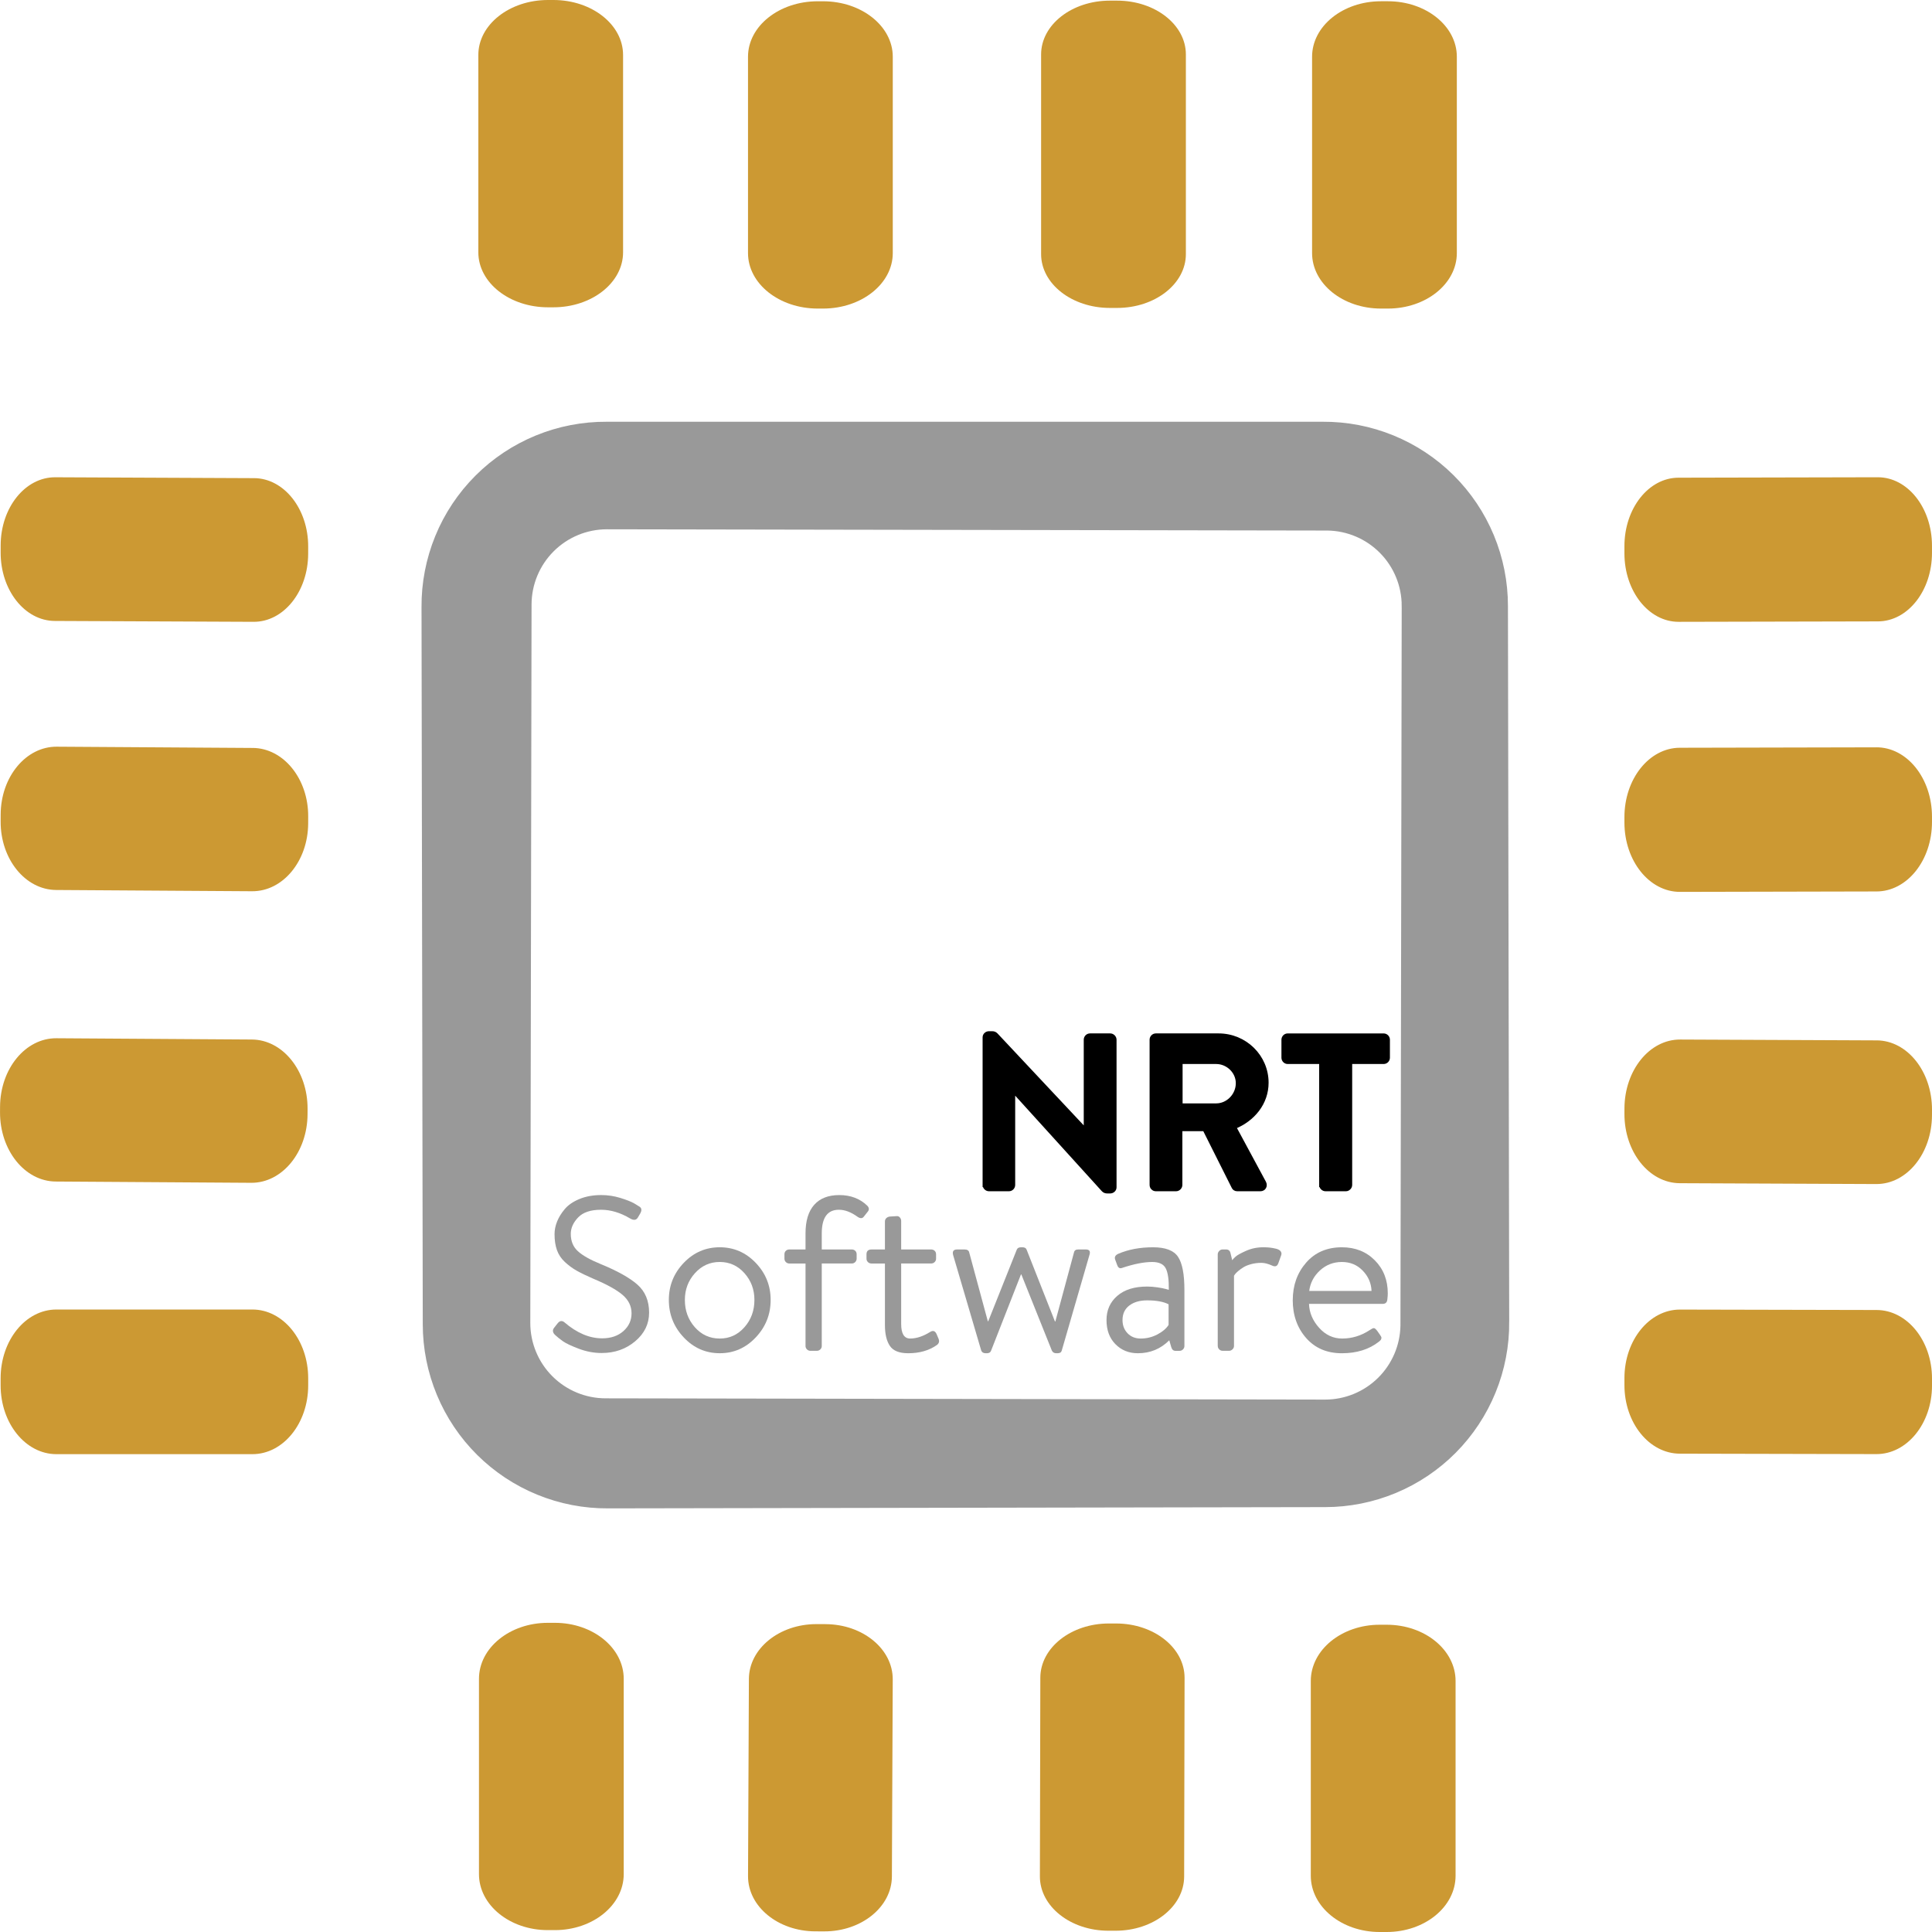 <?xml version="1.0" encoding="UTF-8"?>
<!DOCTYPE svg PUBLIC "-//W3C//DTD SVG 1.1//EN" "http://www.w3.org/Graphics/SVG/1.1/DTD/svg11.dtd">
<!-- Creator: CorelDRAW -->
<svg xmlns="http://www.w3.org/2000/svg" xml:space="preserve" width="34.506mm" height="34.506mm" version="1.1" style="shape-rendering:geometricPrecision; text-rendering:geometricPrecision; image-rendering:optimizeQuality; fill-rule:evenodd; clip-rule:evenodd"
viewBox="0 0 1365.51 1365.51"
 xmlns:xlink="http://www.w3.org/1999/xlink"
 xmlns:xodm="http://www.corel.com/coreldraw/odm/2003">
 <defs>
  <style type="text/css">
   <![CDATA[
    .str0 {stroke:#999999;stroke-width:3.35;stroke-miterlimit:22.926}
    .str1 {stroke:black;stroke-width:3.02;stroke-miterlimit:22.926}
    .fil3 {fill:none;fill-rule:nonzero}
    .fil2 {fill:black;fill-rule:nonzero}
    .fil1 {fill:#999999;fill-rule:nonzero}
    .fil0 {fill:#CC9933;fill-rule:nonzero}
   ]]>
  </style>
 </defs>
 <g id="Layer_x0020_1">
  <g id="Hollow_x0020_Colorido">
   <g id="Chipset">
    <g>
     <path class="fil0" d="M1327.2 337.32l-140.9 0.31c-21.13,0.04 -38.21,21.75 -38.18,48.47l0 5.09c0.04,26.73 17.19,48.35 38.31,48.31l140.9 -0.31c21.12,-0.05 38.21,-21.75 38.17,-48.47l0 -5.09c-0.04,-26.72 -17.19,-48.35 -38.31,-48.31z"/>
     <path class="fil0" d="M1326.19 528.2l-138.89 0.3c-21.68,0.05 -39.22,22.05 -39.18,49.14l0 3.77c0.04,27.09 17.64,49.02 39.32,48.96l138.88 -0.3c21.68,-0.06 39.22,-22.05 39.18,-49.14l0 -3.78c-0.04,-27.09 -17.64,-49.02 -39.32,-48.96z"/>
     <path class="fil0" d="M1326.4 735.33l-138.87 -0.6c-21.68,-0.1 -39.31,21.71 -39.39,48.71l-0.01 3.76c-0.07,27 17.44,48.97 39.12,49.07l138.87 0.6c21.68,0.1 39.31,-21.71 39.38,-48.72l0.01 -3.76c0.08,-27.01 -17.43,-48.97 -39.1,-49.07z"/>
     <path class="fil0" d="M1326.33 925.89l-138.88 -0.3c-21.68,-0.05 -39.28,21.6 -39.32,48.35l0 4.97c-0.04,26.76 17.5,48.48 39.18,48.53l138.89 0.3c21.67,0.05 39.28,-21.6 39.32,-48.35l0 -4.97c0.04,-26.76 -17.5,-48.48 -39.18,-48.53z"/>
    </g>
    <g>
     <path class="fil0" d="M179.54 337.95l-140.52 -0.62c-21.22,-0.09 -38.48,21.43 -38.55,48.07l-0.01 5.08c-0.08,26.64 17.06,48.31 38.28,48.4l140.52 0.61c21.22,0.1 38.48,-21.42 38.55,-48.07l0.01 -5.08c0.08,-26.64 -17.06,-48.31 -38.28,-48.4z"/>
     <path class="fil0" d="M178.61 528.64l-138.51 -0.89c-21.78,-0.13 -39.52,21.31 -39.63,47.92l-0.02 4.94c-0.11,26.6 17.44,48.28 39.22,48.42l138.5 0.89c21.78,0.13 39.52,-21.32 39.64,-47.91l0.02 -4.95c0.11,-26.6 -17.44,-48.29 -39.22,-48.43z"/>
     <path class="fil0" d="M177.98 734.72l-138.13 -0.9c-21.88,-0.14 -39.7,21.58 -39.81,48.51l-0.02 3.75c-0.11,26.93 17.53,48.88 39.4,49.01l138.13 0.9c21.88,0.14 39.71,-21.58 39.82,-48.51l0.02 -3.75c0.11,-26.94 -17.53,-48.88 -39.41,-49.01z"/>
     <path class="fil0" d="M178.4 925.55l-138.53 0c-21.78,0 -39.43,21.77 -39.43,48.62l0 4.99c0,26.85 17.66,48.62 39.43,48.62l138.53 0c21.78,0 39.43,-21.76 39.43,-48.62l0 -4.99c0,-26.85 -17.65,-48.62 -39.43,-48.62z"/>
    </g>
    <g>
     <path class="fil0" d="M392.18 1146.99l-4.99 0c-26.87,0 -48.66,17.72 -48.66,39.58l0 138.03c0,21.86 21.78,39.58 48.66,39.58l4.99 0c26.87,0 48.66,-17.72 48.66,-39.58l0 -138.03c0,-21.86 -21.78,-39.58 -48.66,-39.58z"/>
     <path class="fil0" d="M788.91 1147.46l-5.1 0c-26.75,-0.04 -48.47,17.11 -48.52,38.31l-0.31 140.39c-0.05,21.2 21.59,38.41 48.34,38.45l5.1 0c26.75,0.04 48.47,-17.11 48.52,-38.31l0.3 -140.39c0.05,-21.2 -21.6,-38.41 -48.33,-38.45z"/>
     <path class="fil0" d="M583.44 1147.92l-6.28 -0.02c-26.34,-0.08 -47.77,17.29 -47.85,38.79l-0.61 139.31c-0.09,21.49 21.19,38.98 47.54,39.05l6.28 0.02c26.34,0.08 47.77,-17.29 47.86,-38.79l0.6 -139.3c0.09,-21.5 -21.19,-38.99 -47.54,-39.05z"/>
     <path class="fil0" d="M980.11 1148.34l-4.99 0c-26.88,0 -48.67,17.8 -48.67,39.76l0 137.65c0,21.96 21.79,39.76 48.67,39.76l4.99 0c26.88,0 48.67,-17.8 48.67,-39.76l0 -137.65c0,-21.96 -21.78,-39.76 -48.67,-39.76z"/>
    </g>
    <g>
     <path class="fil0" d="M391.13 0l-3.79 0c-27.21,0 -49.26,17.4 -49.26,38.86l0 139.48c0,21.46 22.05,38.86 49.26,38.86l3.79 0c27.2,0 49.25,-17.4 49.25,-38.86l0 -139.48c0,-21.46 -22.05,-38.86 -49.25,-38.86z"/>
     <path class="fil0" d="M581.74 0.9l-3.79 0c-27.21,0 -49.27,17.55 -49.27,39.21l0 138.76c0,21.66 22.06,39.22 49.27,39.22l3.79 0c27.21,0 49.26,-17.56 49.26,-39.22l0 -138.76c0,-21.65 -22.06,-39.21 -49.26,-39.21z"/>
     <path class="fil0" d="M789.56 0.45l-5.12 0c-26.85,0 -48.6,17.03 -48.6,38.03l0 141.12c0,21.01 21.75,38.04 48.6,38.04l5.12 0c26.85,0 48.6,-17.03 48.6,-38.04l0 -141.12c0,-21.01 -21.75,-38.03 -48.6,-38.03z"/>
     <path class="fil0" d="M981.01 0.89l-4.99 0c-26.87,0 -48.66,17.55 -48.66,39.21l0 138.77c0,21.66 21.78,39.22 48.66,39.22l4.99 0c26.87,0 48.66,-17.56 48.66,-39.22l0 -138.77c0,-21.66 -21.78,-39.21 -48.66,-39.21z"/>
    </g>
    <path class="fil1 str0" d="M1065.02 934.17c0.11,16.95 -3.12,33.75 -9.53,49.44 -6.4,15.68 -15.85,29.96 -27.78,41.98 -11.94,12.02 -26.14,21.56 -41.79,28.08 -15.65,6.51 -32.41,9.86 -49.36,9.86l-506.73 0.89c-16.95,0.11 -33.74,-3.12 -49.43,-9.53 -15.69,-6.41 -29.96,-15.85 -41.98,-27.79 -12.02,-11.94 -21.57,-26.15 -28.07,-41.79 -6.51,-15.65 -9.87,-32.42 -9.87,-49.37l-0.88 -506.81c-0.12,-17.02 3.15,-33.9 9.6,-49.65 6.45,-15.75 15.98,-30.06 28.01,-42.09 12.03,-12.04 26.34,-21.56 42.09,-28.02 15.74,-6.45 32.62,-9.72 49.63,-9.61l505.85 0c16.95,-0.11 33.74,3.12 49.43,9.53 15.68,6.4 29.95,15.85 41.98,27.79 12.02,11.94 21.56,26.14 28.07,41.79 6.51,15.65 9.86,32.43 9.86,49.37l0.89 505.93zm-72.64 -505.93c0,-14.42 -5.66,-28.26 -15.77,-38.53 -10.11,-10.28 -23.86,-16.17 -38.27,-16.4l-509.39 -0.89c-14.57,0 -28.54,5.79 -38.84,16.09 -10.3,10.3 -16.09,24.28 -16.09,38.85l-0.89 507.7c0,14.57 5.79,28.54 16.09,38.84 10.3,10.3 24.27,16.09 38.84,16.09l508.5 0.89c14.42,0 28.26,-5.66 38.53,-15.77 10.28,-10.12 16.17,-23.86 16.4,-38.28l0.89 -508.59z"/>
   </g>
   <g>
    <path class="fil2" d="M696.02 837.51c0,1.55 1.39,2.94 2.94,2.94l14.11 0c1.71,0 2.94,-1.4 2.94,-2.94l0 -66.68 0.31 0 63.57 70.09c0.77,0.77 1.55,1.08 2.64,1.08l2.17 0c1.55,0 2.95,-1.24 2.95,-2.79l0 -104.36c0,-1.55 -1.4,-2.94 -2.95,-2.94l-14.27 0c-1.71,0 -2.94,1.4 -2.94,2.94l0 64.04 -0.31 0 -63.27 -67.45c-0.78,-0.78 -1.55,-1.08 -2.64,-1.08l-2.33 0c-1.55,0 -2.94,1.24 -2.94,2.79l0 104.36z"/>
    <path id="_1" class="fil2" d="M814.02 837.51c0,1.55 1.24,2.94 2.94,2.94l14.27 0c1.55,0 2.94,-1.4 2.94,-2.94l0 -39.54 17.22 0 20.62 41.09c0.31,0.62 1.08,1.4 2.48,1.4l16.28 0c2.64,0 3.72,-2.48 2.64,-4.5l-21.24 -39.39c13.49,-5.43 22.95,-17.06 22.95,-31.32 0,-18.45 -15.2,-33.34 -33.8,-33.34l-44.35 0c-1.71,0 -2.94,1.4 -2.94,2.94l0 102.65zm20.31 -56.13l0 -30.86 25.28 0c8.22,0 15.35,6.82 15.35,15.04 0,8.68 -7.13,15.81 -15.35,15.81l-25.28 0z"/>
    <path id="_2" class="fil2" d="M933.88 837.51c0,1.55 1.4,2.94 2.95,2.94l14.42 0c1.55,0 2.94,-1.4 2.94,-2.94l0 -86.99 23.72 0c1.71,0 2.95,-1.4 2.95,-2.95l0 -12.71c0,-1.55 -1.24,-2.94 -2.95,-2.94l-67.76 0c-1.71,0 -2.94,1.4 -2.94,2.94l0 12.71c0,1.55 1.24,2.95 2.94,2.95l23.72 0 0 86.99z"/>
    <path id="_3" class="fil3 str1" d="M696.02 837.51c0,1.55 1.39,2.94 2.94,2.94l14.11 0c1.71,0 2.94,-1.4 2.94,-2.94l0 -66.68 0.31 0 63.57 70.09c0.77,0.77 1.55,1.08 2.64,1.08l2.17 0c1.55,0 2.95,-1.24 2.95,-2.79l0 -104.36c0,-1.55 -1.4,-2.94 -2.95,-2.94l-14.27 0c-1.71,0 -2.94,1.4 -2.94,2.94l0 64.04 -0.31 0 -63.27 -67.45c-0.78,-0.78 -1.55,-1.08 -2.64,-1.08l-2.33 0c-1.55,0 -2.94,1.24 -2.94,2.79l0 104.36z"/>
    <path id="_4" class="fil3 str1" d="M814.02 837.51c0,1.55 1.24,2.94 2.94,2.94l14.27 0c1.55,0 2.94,-1.4 2.94,-2.94l0 -39.54 17.22 0 20.62 41.09c0.31,0.62 1.08,1.4 2.48,1.4l16.28 0c2.64,0 3.72,-2.48 2.64,-4.5l-21.24 -39.39c13.49,-5.43 22.95,-17.06 22.95,-31.32 0,-18.45 -15.2,-33.34 -33.8,-33.34l-44.35 0c-1.71,0 -2.94,1.4 -2.94,2.94l0 102.65zm20.31 -56.13l0 -30.86 25.28 0c8.22,0 15.35,6.82 15.35,15.04 0,8.68 -7.13,15.81 -15.35,15.81l-25.28 0z"/>
    <path id="_5" class="fil3 str1" d="M933.88 837.51c0,1.55 1.4,2.94 2.95,2.94l14.42 0c1.55,0 2.94,-1.4 2.94,-2.94l0 -86.99 23.72 0c1.71,0 2.95,-1.4 2.95,-2.95l0 -12.71c0,-1.55 -1.24,-2.94 -2.95,-2.94l-67.76 0c-1.71,0 -2.94,1.4 -2.94,2.94l0 12.71c0,1.55 1.24,2.95 2.94,2.95l23.72 0 0 86.99z"/>
    <path class="fil1" d="M392.56 943.74c-1.97,-1.76 -2.28,-3.51 -0.93,-5.27l2.33 -2.95c1.55,-2.07 3.21,-2.37 4.96,-0.93 8.79,7.55 17.68,11.32 26.67,11.32 6.2,0 11.21,-1.71 15.04,-5.12 3.83,-3.41 5.74,-7.6 5.74,-12.56 0,-5.07 -2.12,-9.41 -6.36,-13.03 -4.24,-3.62 -11.17,-7.44 -20.78,-11.47 -4.76,-2.07 -8.61,-3.93 -11.55,-5.58 -2.95,-1.65 -5.74,-3.7 -8.37,-6.13 -2.64,-2.43 -4.52,-5.24 -5.66,-8.45 -1.14,-3.21 -1.71,-6.98 -1.71,-11.32 0,-2.9 0.59,-5.84 1.78,-8.84 1.19,-3 3,-5.94 5.43,-8.83 2.43,-2.9 5.89,-5.27 10.39,-7.14 4.5,-1.86 9.64,-2.79 15.43,-2.79 4.55,0 9.02,0.67 13.41,2.01 4.39,1.35 7.68,2.64 9.85,3.88l3.26 2.01c2.07,1.04 2.38,2.79 0.93,5.27l-1.55 2.64c-1.14,1.96 -2.94,2.22 -5.43,0.78 -6.93,-4.14 -13.8,-6.2 -20.62,-6.2 -7.34,0 -12.74,1.8 -16.21,5.43 -3.46,3.62 -5.2,7.5 -5.2,11.63 0,5.07 1.65,9.13 4.96,12.17 3.31,3.05 8.63,6.07 15.97,9.07 11.89,4.86 20.6,9.72 26.13,14.57 5.53,4.86 8.3,11.47 8.3,19.85 0,7.96 -3.28,14.71 -9.85,20.24 -6.57,5.53 -14.45,8.29 -23.65,8.29 -5.48,0 -10.88,-1.01 -16.2,-3.02 -5.33,-2.02 -9.05,-3.78 -11.17,-5.27 -2.12,-1.5 -3.9,-2.92 -5.35,-4.27z"/>
    <path id="_1_0" class="fil1" d="M472.73 918.77c0,-10.13 3.51,-18.87 10.54,-26.21 7.03,-7.34 15.51,-11.01 25.43,-11.01 9.92,0 18.4,3.67 25.43,11.01 7.03,7.34 10.55,16.07 10.55,26.21 0,10.23 -3.51,19.07 -10.55,26.51 -7.03,7.44 -15.5,11.16 -25.43,11.16 -9.92,0 -18.4,-3.72 -25.43,-11.16 -7.03,-7.44 -10.54,-16.28 -10.54,-26.51zm11.32 0c0,7.54 2.35,13.98 7.06,19.3 4.71,5.32 10.57,7.99 17.6,7.99 6.93,0 12.74,-2.66 17.44,-7.99 4.71,-5.32 7.06,-11.76 7.06,-19.3 0,-7.34 -2.35,-13.65 -7.06,-18.92 -4.7,-5.27 -10.52,-7.91 -17.44,-7.91 -6.93,0 -12.77,2.64 -17.52,7.91 -4.76,5.27 -7.14,11.58 -7.14,18.92z"/>
    <path id="_2_1" class="fil1" d="M569.33 951.33l0 -58.3 -11.48 0c-0.93,0 -1.73,-0.34 -2.4,-1.01 -0.67,-0.67 -1.01,-1.47 -1.01,-2.4l0 -3.1c0,-1.03 0.34,-1.86 1.01,-2.48 0.67,-0.62 1.47,-0.93 2.4,-0.93l11.48 0 0 -11.32c0,-8.89 2.04,-15.63 6.13,-20.23 4.08,-4.6 10,-6.9 17.75,-6.9 7.96,0 14.52,2.48 19.69,7.44 1.35,1.34 1.55,2.69 0.62,4.03l-2.94 3.72c-1.04,1.45 -2.53,1.5 -4.5,0.15 -4.55,-3.3 -8.94,-4.96 -13.18,-4.96 -8.06,0 -12.09,5.58 -12.09,16.74l0 11.32 21.24 0c0.93,0 1.73,0.31 2.4,0.93 0.67,0.62 1.01,1.44 1.01,2.48l0 3.1c0,0.93 -0.34,1.73 -1.01,2.4 -0.67,0.67 -1.47,1.01 -2.4,1.01l-21.24 0 0 58.3c0,0.93 -0.34,1.73 -1.01,2.4 -0.67,0.67 -1.47,1.01 -2.41,1.01l-4.65 0c-0.93,0 -1.73,-0.34 -2.4,-1.01 -0.67,-0.67 -1.01,-1.47 -1.01,-2.4z"/>
    <path id="_3_2" class="fil1" d="M625.46 893.03l-9.46 0c-1.04,0 -1.89,-0.34 -2.56,-1.01 -0.67,-0.67 -1.01,-1.47 -1.01,-2.4l0 -3.1c0,-2.27 1.19,-3.41 3.57,-3.41l9.46 0 0 -19.85c0,-0.93 0.34,-1.71 1.01,-2.33 0.67,-0.62 1.48,-0.98 2.41,-1.08l4.8 -0.31c0.93,-0.1 1.71,0.21 2.33,0.93 0.62,0.72 0.93,1.55 0.93,2.48l0 20.15 21.09 0c1.03,0 1.89,0.31 2.56,0.93 0.67,0.62 1.01,1.44 1.01,2.48l0 3.1c0,0.93 -0.33,1.73 -1.01,2.4 -0.67,0.67 -1.53,1.01 -2.56,1.01l-21.09 0 0 42.8c0,6.82 2.12,10.23 6.36,10.23 4.44,0 9.15,-1.55 14.11,-4.65 1.97,-1.24 3.47,-0.78 4.5,1.4l1.39 3.26c0.83,1.96 0.42,3.51 -1.24,4.65 -5.48,3.83 -12.2,5.74 -20.16,5.74 -6.3,0 -10.62,-1.73 -12.95,-5.2 -2.32,-3.46 -3.49,-8.35 -3.49,-14.65l0 -43.57z"/>
    <path id="_4_3" class="fil1" d="M721.9 900.78l-0.31 0 -21.09 53.81c-0.42,1.24 -1.4,1.86 -2.94,1.86l-0.93 0c-1.55,0 -2.58,-0.62 -3.1,-1.86l-19.85 -67.45c-0.72,-2.69 0.21,-4.03 2.79,-4.03l5.27 0c1.86,0 2.94,0.67 3.26,2.02l13.17 48.69 0.31 0 20.15 -50.55c0.42,-1.14 1.45,-1.71 3.1,-1.71l0.93 0c1.55,0 2.53,0.57 2.95,1.71l20 50.7 0.31 0 13.18 -48.84c0.31,-1.35 1.29,-2.02 2.95,-2.02l5.43 0c2.58,0 3.41,1.35 2.48,4.03l-19.54 67.45c-0.31,1.24 -1.29,1.86 -2.95,1.86l-0.93 0c-1.44,0 -2.48,-0.62 -3.1,-1.86l-21.56 -53.81z"/>
    <path id="_5_4" class="fil1" d="M788.34 950.02c-4.19,-4.29 -6.28,-9.95 -6.28,-16.98 0,-7.03 2.53,-12.74 7.6,-17.13 5.07,-4.4 12.09,-6.59 21.09,-6.59 2.27,0 4.68,0.18 7.21,0.55 2.53,0.36 4.52,0.75 5.97,1.16l2.17 0.62c0.1,-7.13 -0.62,-12.2 -2.17,-15.2 -1.55,-3 -4.76,-4.5 -9.61,-4.5 -5.79,0 -12.87,1.4 -21.24,4.19 -1.55,0.62 -2.69,0 -3.41,-1.86l-1.55 -4.19c-0.52,-1.65 0.21,-2.95 2.17,-3.88 7.14,-3.1 15.35,-4.65 24.65,-4.65 8.79,0 14.68,2.25 17.68,6.74 3,4.5 4.5,12.28 4.5,23.34l0 39.7c0,0.93 -0.34,1.73 -1.01,2.4 -0.67,0.67 -1.47,1.01 -2.4,1.01l-2.95 0c-1.45,0 -2.43,-0.88 -2.94,-2.64l-1.4 -4.81c-6.1,6.1 -13.49,9.15 -22.17,9.15 -6.41,0 -11.71,-2.14 -15.89,-6.43zm5.04 -16.98c0,3.72 1.19,6.82 3.57,9.3 2.38,2.48 5.48,3.72 9.3,3.72 4.14,0 8.04,-0.96 11.71,-2.87 3.67,-1.91 6.33,-4.16 7.98,-6.75l0 -14.57c-3.51,-1.86 -8.58,-2.79 -15.19,-2.79 -5.17,0 -9.36,1.21 -12.56,3.64 -3.21,2.43 -4.81,5.86 -4.81,10.31z"/>
    <path id="_6" class="fil1" d="M860.68 951.33l0 -64.82c0,-0.82 0.34,-1.6 1.01,-2.32 0.67,-0.72 1.47,-1.09 2.4,-1.09l2.48 0c1.65,0 2.69,0.83 3.1,2.48l1.24 5.12c0.52,-0.72 1.32,-1.58 2.41,-2.56 1.08,-0.98 3.51,-2.33 7.29,-4.03 3.78,-1.71 7.88,-2.56 12.33,-2.56 1.65,0 3.18,0.08 4.57,0.23 1.4,0.16 2.85,0.42 4.34,0.78 1.5,0.36 2.58,0.96 3.26,1.78 0.67,0.83 0.8,1.81 0.39,2.94l-2.01 5.58c-0.72,2.07 -2.12,2.64 -4.19,1.71 -3,-1.35 -5.58,-2.01 -7.75,-2.01 -2.58,0 -5.01,0.31 -7.29,0.93 -2.28,0.62 -4.11,1.37 -5.5,2.25 -1.4,0.88 -2.64,1.78 -3.72,2.71 -1.09,0.93 -1.84,1.71 -2.25,2.32l-0.62 0.93 0 49.62c0,0.93 -0.36,1.73 -1.08,2.4 -0.72,0.67 -1.5,1.01 -2.33,1.01l-4.65 0c-0.93,0 -1.73,-0.34 -2.4,-1.01 -0.67,-0.67 -1.01,-1.47 -1.01,-2.4z"/>
    <path id="_7" class="fil1" d="M913.71 918.93c0,-10.44 3.15,-19.28 9.46,-26.52 6.31,-7.23 14.73,-10.85 25.28,-10.85 9.41,0 17.16,3.07 23.26,9.22 6.1,6.15 9.15,13.93 9.15,23.34 0,1.24 -0.1,2.69 -0.31,4.34 -0.21,2.07 -1.29,3.1 -3.26,3.1l-52.1 0c0.21,6.2 2.58,11.84 7.13,16.9 4.55,5.07 9.98,7.6 16.28,7.6 6.93,0 13.39,-1.97 19.38,-5.89 1.35,-0.93 2.33,-1.42 2.94,-1.47 0.62,-0.06 1.45,0.59 2.48,1.94l1.86 2.64c0.62,0.93 0.98,1.55 1.08,1.86 0.1,0.31 0.05,0.75 -0.15,1.32 -0.21,0.57 -0.72,1.16 -1.55,1.78 -6.93,5.48 -15.66,8.22 -26.21,8.22 -10.54,0 -18.97,-3.59 -25.28,-10.78 -6.3,-7.19 -9.46,-16.1 -9.46,-26.75zm11.63 -6.51l44.04 0c-0.21,-5.48 -2.28,-10.26 -6.21,-14.34 -3.93,-4.08 -8.84,-6.13 -14.73,-6.13 -6,0 -11.16,1.99 -15.5,5.97 -4.34,3.98 -6.87,8.81 -7.6,14.5z"/>
   </g>
  </g>
 </g>
</svg>
